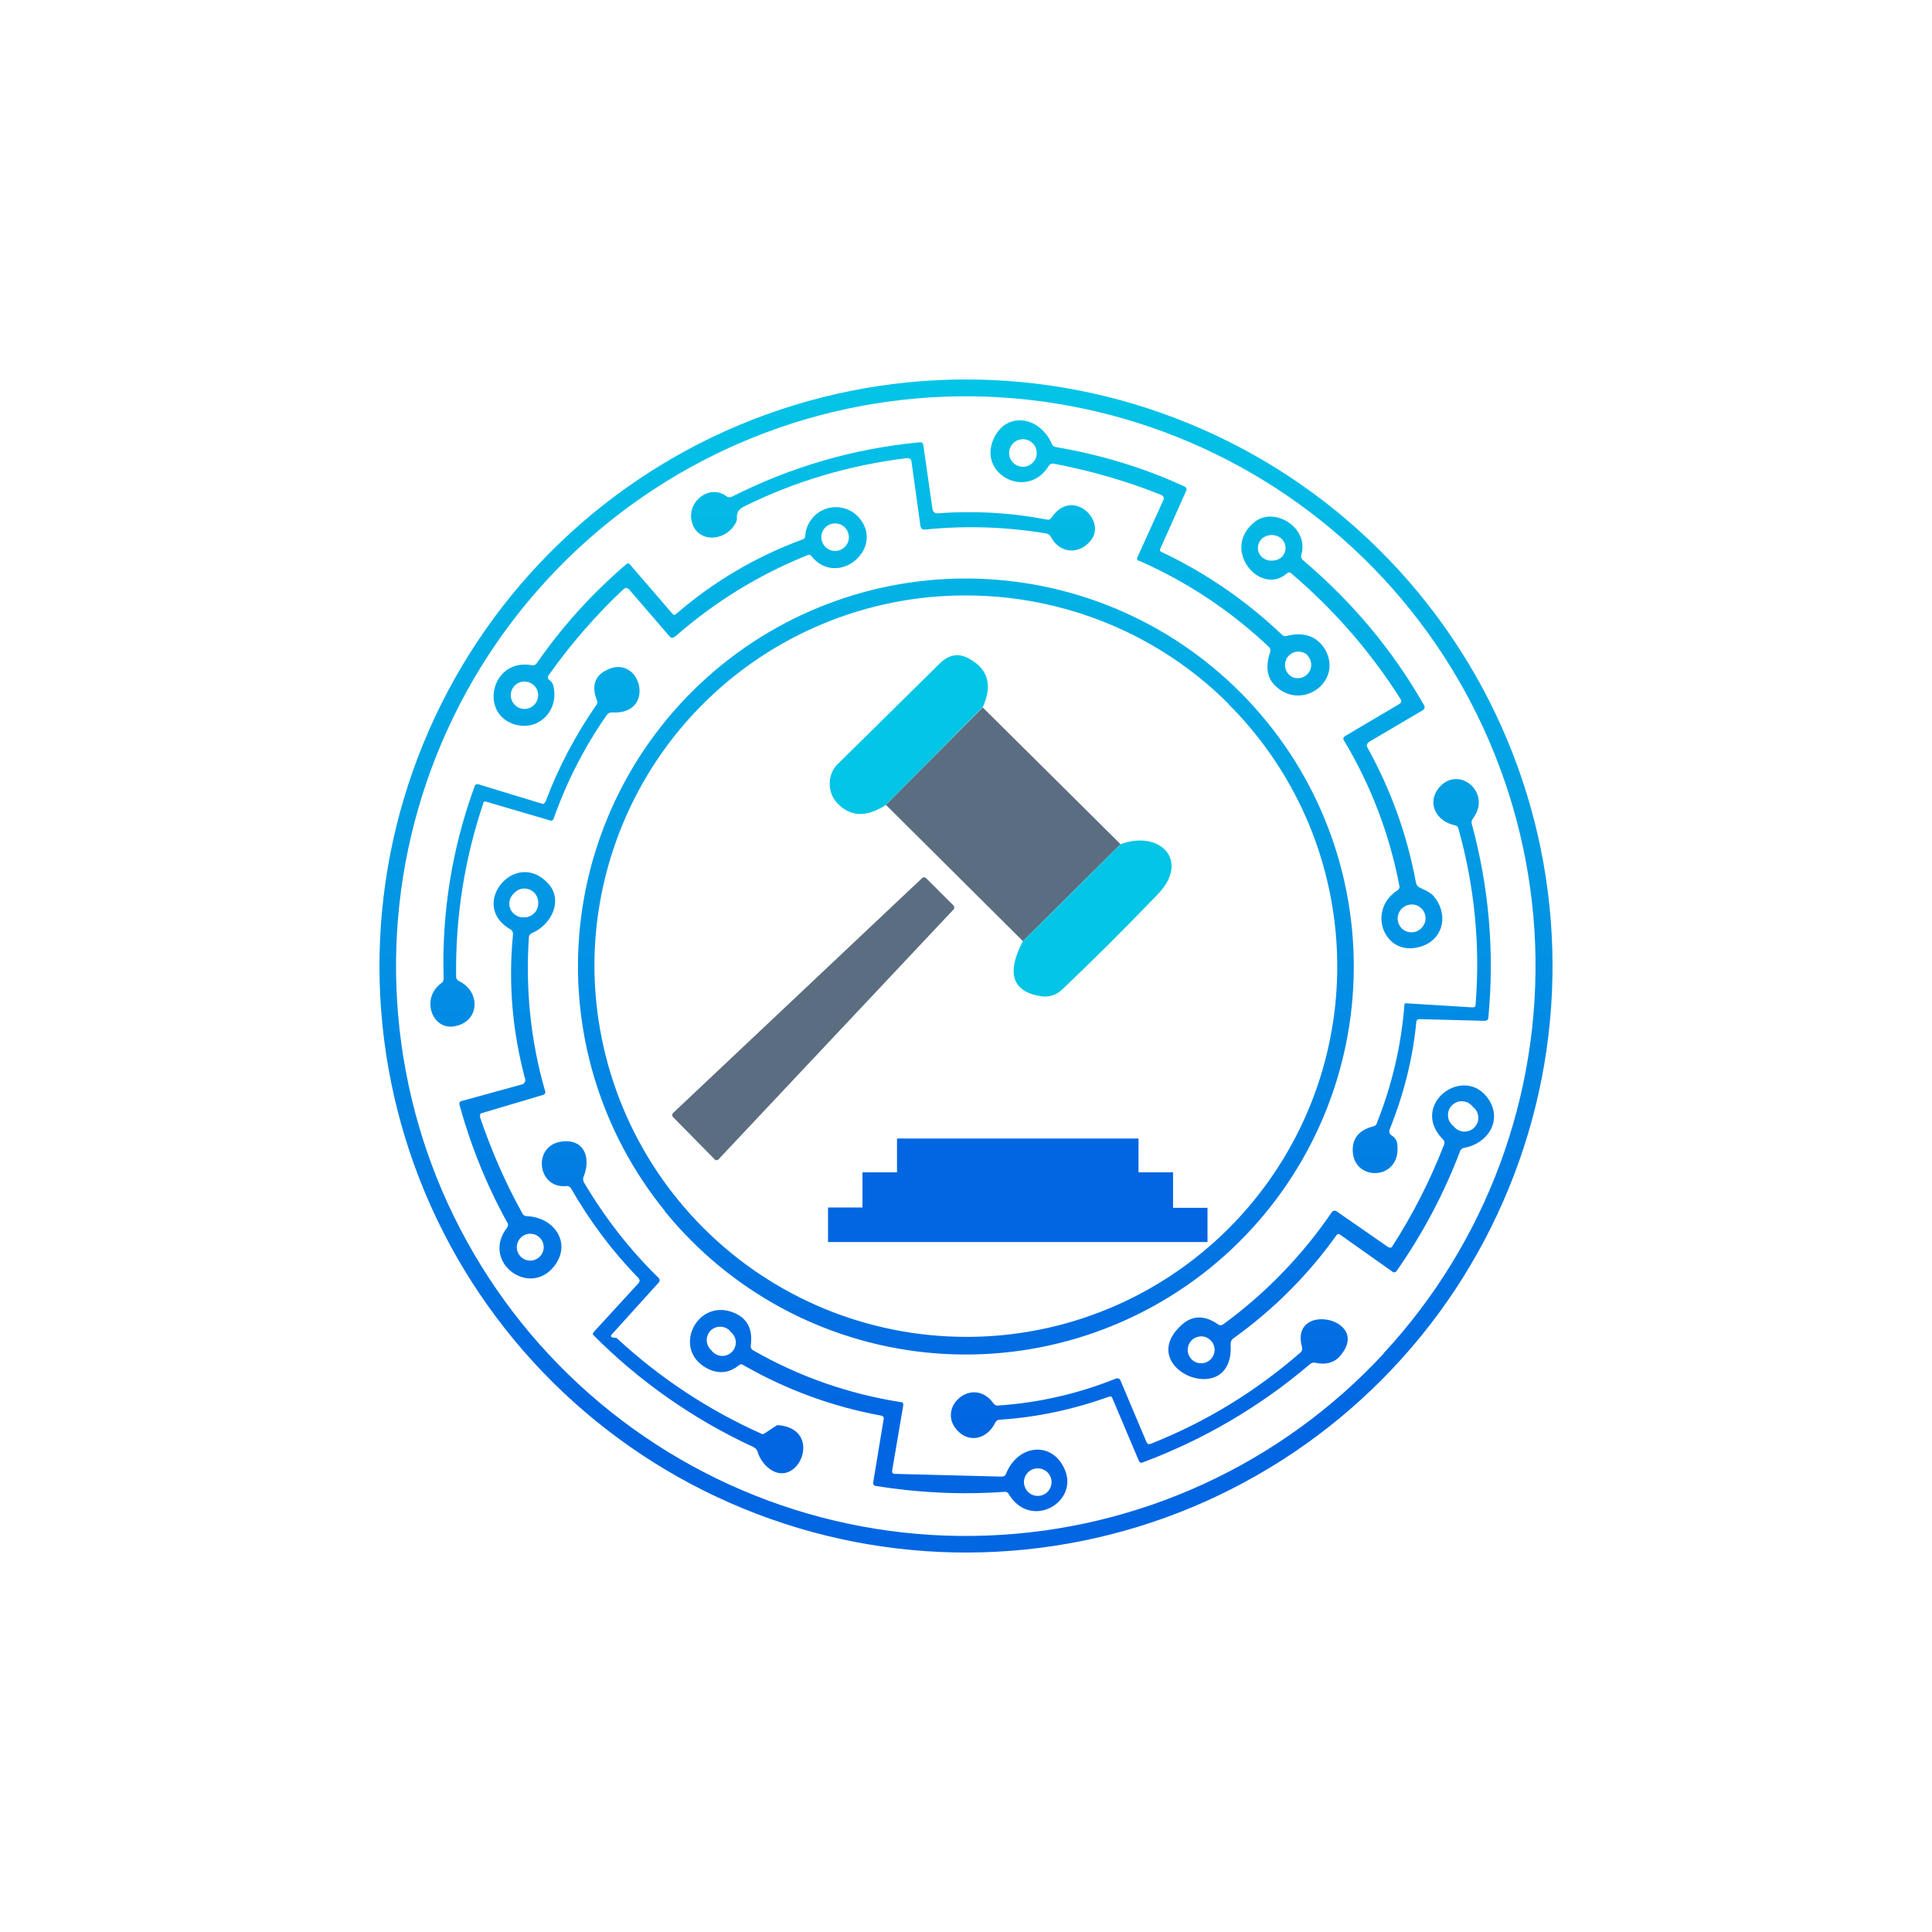 <svg width="24" height="24" viewBox="0 0 24 24" fill="none" xmlns="http://www.w3.org/2000/svg">
<path d="M12.206 8.786L11.006 9.999C10.761 10.157 10.56 10.149 10.397 9.973C10.277 9.844 10.277 9.626 10.397 9.501L11.683 8.233C11.799 8.126 11.919 8.109 12.052 8.19C12.279 8.319 12.33 8.52 12.206 8.79V8.786Z" fill="#03C5E6"/>
<path d="M12.206 8.786L13.92 10.487L12.707 11.691L11.006 9.999L12.206 8.79V8.786Z" fill="#5B6D81"/>
<path d="M12.707 11.691L13.92 10.487C14.409 10.307 14.79 10.689 14.379 11.113C13.929 11.58 13.534 11.97 13.196 12.291C13.162 12.324 13.122 12.349 13.077 12.364C13.033 12.379 12.985 12.383 12.939 12.377C12.574 12.322 12.497 12.09 12.707 11.691Z" fill="#03C5E6"/>
<path d="M8.357 13.83L11.456 10.907C11.462 10.901 11.47 10.898 11.479 10.898C11.488 10.898 11.496 10.901 11.503 10.907L11.846 11.25C11.852 11.256 11.855 11.265 11.855 11.274C11.855 11.282 11.852 11.291 11.846 11.297L8.927 14.4C8.922 14.406 8.915 14.411 8.907 14.412C8.899 14.414 8.891 14.412 8.884 14.409C8.881 14.406 8.878 14.403 8.876 14.4L8.361 13.877C8.356 13.872 8.353 13.866 8.351 13.859C8.35 13.852 8.35 13.845 8.353 13.839C8.353 13.839 8.353 13.83 8.361 13.83H8.357Z" fill="#5B6D81"/>
<path d="M9.236 18.741C11.024 19.475 13.03 19.467 14.812 18.722C15.695 18.352 16.496 17.813 17.17 17.134C17.845 16.455 18.378 15.65 18.741 14.764C19.105 13.879 19.29 12.931 19.286 11.974C19.283 11.017 19.091 10.07 18.722 9.188C18.352 8.305 17.813 7.504 17.134 6.83C16.455 6.155 15.65 5.622 14.764 5.259C12.976 4.525 10.97 4.533 9.188 5.278C7.405 6.024 5.992 7.448 5.259 9.236C4.525 11.024 4.533 13.03 5.278 14.812C6.024 16.595 7.448 18.008 9.236 18.741ZM17.19 16.813C16.558 17.495 15.798 18.046 14.954 18.434C14.109 18.822 13.196 19.04 12.268 19.075C11.339 19.111 10.412 18.963 9.54 18.64C8.669 18.317 7.869 17.826 7.187 17.194C6.505 16.563 5.955 15.803 5.566 14.958C5.178 14.114 4.96 13.201 4.925 12.272C4.889 11.343 5.037 10.416 5.36 9.545C5.683 8.673 6.174 7.873 6.806 7.191C8.081 5.814 9.851 5 11.727 4.928C13.602 4.857 15.429 5.533 16.806 6.808C18.183 8.083 18.997 9.853 19.07 11.729C19.141 13.604 18.465 15.432 17.19 16.809V16.813ZM15.921 7.881C15.48 7.461 14.973 7.113 14.421 6.853C14.409 6.844 14.404 6.831 14.413 6.819L14.734 6.099C14.747 6.073 14.739 6.056 14.713 6.043C14.203 5.807 13.671 5.649 13.119 5.554C13.107 5.553 13.097 5.549 13.088 5.542C13.079 5.535 13.072 5.526 13.067 5.516C12.913 5.16 12.48 5.104 12.334 5.473C12.163 5.906 12.771 6.21 13.029 5.786C13.035 5.776 13.044 5.768 13.054 5.763C13.065 5.759 13.077 5.757 13.089 5.76C13.547 5.846 13.989 5.974 14.421 6.146C14.456 6.163 14.464 6.184 14.451 6.214L14.13 6.921C14.126 6.928 14.124 6.936 14.125 6.944C14.125 6.951 14.129 6.959 14.134 6.964H14.147C14.752 7.23 15.291 7.59 15.767 8.04C15.78 8.057 15.784 8.074 15.78 8.096C15.716 8.28 15.737 8.43 15.857 8.533C16.187 8.829 16.689 8.456 16.457 8.061C16.354 7.903 16.2 7.847 15.986 7.899C15.96 7.907 15.939 7.899 15.921 7.881ZM12.81 5.49C12.83 5.505 12.846 5.524 12.858 5.545C12.869 5.567 12.876 5.591 12.878 5.615C12.88 5.64 12.876 5.664 12.868 5.687C12.859 5.71 12.846 5.731 12.828 5.748C12.811 5.766 12.79 5.779 12.767 5.788C12.744 5.796 12.72 5.8 12.695 5.798C12.671 5.796 12.647 5.789 12.625 5.778C12.604 5.766 12.585 5.75 12.57 5.73C12.545 5.697 12.533 5.656 12.536 5.615C12.539 5.574 12.557 5.535 12.586 5.506C12.615 5.477 12.654 5.459 12.695 5.456C12.736 5.453 12.777 5.465 12.81 5.49ZM16.243 8.143C16.269 8.171 16.285 8.207 16.288 8.245C16.292 8.283 16.282 8.321 16.26 8.352C16.238 8.384 16.207 8.407 16.17 8.418C16.133 8.429 16.094 8.427 16.059 8.413C16.037 8.403 16.017 8.388 16.002 8.369C15.986 8.351 15.975 8.329 15.969 8.306C15.962 8.283 15.961 8.259 15.965 8.235C15.969 8.211 15.978 8.188 15.991 8.168C16.005 8.148 16.022 8.132 16.043 8.119C16.063 8.106 16.086 8.098 16.11 8.096C16.134 8.093 16.158 8.095 16.181 8.103C16.204 8.11 16.225 8.122 16.243 8.139V8.143ZM11.649 6.377C12.101 6.342 12.557 6.368 13.003 6.454C13.029 6.459 13.046 6.454 13.063 6.429C13.32 6.051 13.749 6.463 13.552 6.711C13.414 6.891 13.166 6.883 13.054 6.669C13.048 6.657 13.04 6.647 13.029 6.64C13.019 6.633 13.007 6.628 12.994 6.626C12.493 6.544 11.992 6.527 11.486 6.579C11.456 6.579 11.443 6.566 11.434 6.536L11.323 5.734C11.319 5.704 11.302 5.691 11.267 5.691C10.56 5.777 9.887 5.974 9.253 6.287C9.21 6.309 9.18 6.33 9.167 6.36C9.156 6.381 9.152 6.405 9.154 6.429C9.156 6.454 9.15 6.479 9.137 6.501C9.004 6.741 8.64 6.746 8.589 6.459C8.546 6.219 8.82 6.013 9.021 6.163C9.043 6.18 9.064 6.18 9.09 6.171C9.827 5.799 10.607 5.571 11.43 5.494C11.451 5.494 11.464 5.503 11.469 5.524L11.584 6.326C11.593 6.364 11.614 6.377 11.649 6.377ZM8.383 7.911C8.876 7.479 9.424 7.14 10.033 6.896C10.05 6.887 10.067 6.891 10.08 6.909C10.402 7.307 10.989 6.823 10.68 6.441C10.632 6.382 10.567 6.338 10.493 6.316C10.42 6.294 10.341 6.295 10.268 6.318C10.195 6.341 10.131 6.385 10.084 6.446C10.036 6.506 10.008 6.579 10.003 6.656C10.003 6.681 9.986 6.699 9.964 6.703C9.386 6.917 8.863 7.226 8.396 7.629C8.379 7.641 8.366 7.641 8.353 7.624L7.821 7.007C7.817 7.002 7.811 6.999 7.804 6.999C7.8 6.998 7.796 6.999 7.793 7C7.789 7.002 7.786 7.004 7.783 7.007C7.36 7.367 6.985 7.781 6.669 8.237C6.662 8.248 6.653 8.257 6.641 8.261C6.629 8.266 6.616 8.266 6.604 8.263C6.116 8.177 5.953 8.837 6.369 8.991C6.677 9.103 6.951 8.833 6.874 8.52C6.869 8.497 6.857 8.476 6.84 8.46L6.823 8.447C6.801 8.43 6.801 8.404 6.819 8.383C7.091 7.999 7.401 7.643 7.744 7.32C7.77 7.299 7.787 7.299 7.813 7.32L8.319 7.907C8.34 7.929 8.361 7.929 8.383 7.907V7.911ZM10.534 6.613C10.544 6.639 10.547 6.666 10.544 6.694C10.541 6.721 10.531 6.747 10.515 6.77C10.5 6.792 10.479 6.811 10.454 6.824C10.43 6.837 10.403 6.844 10.376 6.844C10.344 6.845 10.313 6.836 10.287 6.82C10.259 6.804 10.237 6.781 10.223 6.754C10.208 6.726 10.201 6.695 10.203 6.663C10.204 6.632 10.215 6.602 10.232 6.576C10.25 6.55 10.275 6.53 10.303 6.517C10.332 6.504 10.363 6.499 10.395 6.503C10.426 6.507 10.455 6.519 10.48 6.538C10.505 6.558 10.523 6.583 10.534 6.613ZM6.673 8.571C6.683 8.597 6.687 8.626 6.684 8.654C6.682 8.681 6.672 8.708 6.656 8.731C6.641 8.755 6.619 8.774 6.595 8.787C6.57 8.8 6.542 8.807 6.514 8.807C6.481 8.807 6.448 8.796 6.42 8.778C6.393 8.759 6.371 8.732 6.358 8.701C6.345 8.67 6.342 8.636 6.348 8.603C6.355 8.57 6.371 8.54 6.394 8.516C6.414 8.496 6.439 8.482 6.466 8.473C6.492 8.465 6.521 8.464 6.548 8.47C6.576 8.475 6.602 8.487 6.623 8.505C6.645 8.523 6.662 8.546 6.673 8.571ZM15.986 7.123C15.656 7.414 15.154 6.819 15.591 6.48C15.836 6.291 16.264 6.557 16.166 6.891C16.157 6.917 16.166 6.939 16.183 6.956C16.791 7.47 17.297 8.07 17.692 8.764C17.697 8.773 17.698 8.784 17.696 8.794C17.693 8.805 17.687 8.814 17.679 8.82L17.01 9.214C16.98 9.236 16.971 9.257 16.989 9.291C17.279 9.812 17.481 10.377 17.589 10.963C17.591 10.975 17.596 10.987 17.603 10.998C17.611 11.008 17.62 11.017 17.631 11.023L17.683 11.049C17.73 11.07 17.773 11.091 17.811 11.134C18.004 11.366 17.927 11.687 17.631 11.764C17.194 11.884 16.976 11.31 17.357 11.062C17.368 11.056 17.376 11.047 17.381 11.036C17.386 11.025 17.386 11.013 17.383 11.002C17.262 10.366 17.03 9.756 16.697 9.201C16.68 9.18 16.684 9.159 16.714 9.141L17.387 8.743C17.409 8.726 17.413 8.709 17.4 8.687C17.029 8.1 16.57 7.573 16.041 7.123C16.024 7.106 16.007 7.106 15.986 7.123ZM15.969 6.806C15.969 6.784 15.964 6.762 15.955 6.742C15.946 6.722 15.933 6.705 15.917 6.69C15.884 6.661 15.841 6.646 15.797 6.647C15.753 6.646 15.711 6.662 15.677 6.69C15.661 6.705 15.649 6.723 15.64 6.743C15.631 6.763 15.626 6.784 15.626 6.806C15.626 6.828 15.63 6.849 15.639 6.869C15.648 6.889 15.661 6.907 15.677 6.921C15.694 6.936 15.714 6.948 15.735 6.955C15.756 6.963 15.779 6.966 15.802 6.964C15.845 6.965 15.888 6.95 15.921 6.921C15.937 6.906 15.948 6.888 15.957 6.868C15.965 6.848 15.969 6.827 15.969 6.806ZM17.709 11.404C17.708 11.371 17.698 11.338 17.679 11.31C17.66 11.283 17.634 11.261 17.602 11.248C17.571 11.235 17.537 11.232 17.504 11.239C17.471 11.245 17.441 11.261 17.417 11.284C17.4 11.3 17.386 11.319 17.377 11.34C17.367 11.361 17.362 11.384 17.362 11.408C17.362 11.431 17.366 11.454 17.375 11.475C17.384 11.497 17.397 11.516 17.413 11.533C17.43 11.549 17.45 11.562 17.471 11.57C17.493 11.578 17.516 11.582 17.539 11.582C17.562 11.581 17.585 11.575 17.606 11.566C17.627 11.556 17.646 11.542 17.662 11.524C17.692 11.492 17.709 11.449 17.709 11.404ZM8.259 15.047C9.065 16.039 10.232 16.67 11.504 16.801C12.775 16.932 14.047 16.552 15.039 15.746C16.03 14.939 16.661 13.772 16.792 12.5C16.923 11.229 16.544 9.957 15.737 8.966C15.338 8.475 14.846 8.067 14.29 7.766C13.733 7.465 13.123 7.277 12.493 7.212C11.222 7.08 9.951 7.459 8.959 8.265C7.968 9.071 7.337 10.238 7.205 11.509C7.074 12.78 7.453 14.051 8.259 15.043V15.047ZM15.261 8.747C15.906 9.391 16.346 10.212 16.523 11.106C16.701 12 16.61 12.927 16.261 13.768C15.911 14.61 15.32 15.329 14.561 15.835C13.803 16.34 12.912 16.609 12 16.607C10.778 16.606 9.606 16.121 8.741 15.257C7.875 14.393 7.388 13.222 7.384 12C7.384 11.395 7.504 10.795 7.736 10.236C7.968 9.676 8.308 9.168 8.737 8.741C9.166 8.313 9.675 7.974 10.235 7.744C10.795 7.513 11.395 7.395 12 7.397C13.222 7.397 14.4 7.881 15.261 8.743V8.747ZM18.33 12.484C18.39 11.739 18.317 11.006 18.116 10.29C18.113 10.28 18.108 10.271 18.1 10.264C18.093 10.257 18.083 10.253 18.073 10.252C17.841 10.204 17.717 9.973 17.88 9.78C18.124 9.501 18.54 9.849 18.296 10.17C18.289 10.179 18.284 10.19 18.282 10.201C18.279 10.212 18.28 10.223 18.283 10.234C18.497 11.023 18.566 11.824 18.489 12.639C18.489 12.669 18.471 12.681 18.437 12.681L17.636 12.66C17.61 12.66 17.593 12.673 17.593 12.703C17.55 13.157 17.434 13.603 17.263 14.031C17.258 14.043 17.257 14.056 17.26 14.069C17.263 14.081 17.27 14.092 17.28 14.1L17.31 14.121C17.331 14.139 17.344 14.16 17.353 14.186C17.439 14.666 16.813 14.696 16.804 14.293C16.8 14.139 16.886 14.036 17.057 13.993C17.079 13.989 17.1 13.976 17.104 13.95C17.293 13.477 17.409 12.979 17.447 12.472C17.452 12.466 17.458 12.463 17.464 12.463L18.291 12.514C18.317 12.514 18.33 12.506 18.33 12.484ZM15.317 16.629C15.814 16.274 16.249 15.84 16.603 15.343C16.616 15.326 16.633 15.326 16.65 15.339L17.297 15.797C17.301 15.8 17.305 15.803 17.31 15.804C17.315 15.805 17.32 15.806 17.325 15.805C17.33 15.804 17.334 15.802 17.338 15.799C17.343 15.796 17.346 15.793 17.349 15.789C17.672 15.328 17.937 14.828 18.137 14.302C18.141 14.29 18.148 14.28 18.157 14.273C18.166 14.265 18.177 14.26 18.189 14.259C18.476 14.207 18.664 13.929 18.497 13.663C18.197 13.204 17.499 13.719 17.923 14.152C17.944 14.169 17.949 14.19 17.94 14.216C17.767 14.663 17.549 15.091 17.289 15.493C17.284 15.496 17.279 15.497 17.274 15.498C17.269 15.499 17.264 15.498 17.259 15.497L17.246 15.493L16.603 15.047C16.581 15.034 16.56 15.039 16.543 15.06C16.176 15.598 15.719 16.069 15.193 16.453C15.171 16.466 15.15 16.466 15.133 16.453C14.957 16.329 14.794 16.337 14.653 16.483C14.109 17.023 15.339 17.516 15.287 16.697C15.287 16.667 15.296 16.646 15.317 16.629ZM18.296 13.749C18.315 13.763 18.332 13.782 18.343 13.804C18.355 13.825 18.362 13.849 18.364 13.874C18.366 13.898 18.362 13.923 18.354 13.946C18.345 13.969 18.331 13.99 18.314 14.007C18.297 14.024 18.276 14.038 18.253 14.046C18.23 14.055 18.205 14.059 18.181 14.057C18.156 14.055 18.132 14.048 18.111 14.036C18.089 14.024 18.07 14.008 18.056 13.989C18.036 13.974 18.02 13.955 18.008 13.934C17.996 13.912 17.989 13.888 17.988 13.864C17.986 13.839 17.989 13.815 17.998 13.791C18.007 13.768 18.02 13.748 18.037 13.73C18.055 13.713 18.076 13.699 18.099 13.691C18.122 13.682 18.146 13.679 18.171 13.681C18.195 13.682 18.219 13.689 18.241 13.701C18.262 13.713 18.281 13.729 18.296 13.749ZM15.03 16.642C15.047 16.657 15.062 16.675 15.072 16.696C15.082 16.716 15.087 16.739 15.088 16.762C15.089 16.785 15.085 16.808 15.077 16.829C15.068 16.851 15.056 16.87 15.039 16.886C15.023 16.903 15.004 16.915 14.982 16.924C14.961 16.932 14.938 16.936 14.915 16.935C14.892 16.934 14.869 16.929 14.848 16.919C14.828 16.909 14.809 16.895 14.794 16.877C14.767 16.845 14.752 16.804 14.754 16.762C14.756 16.72 14.773 16.68 14.803 16.65C14.833 16.62 14.873 16.603 14.915 16.601C14.957 16.599 14.998 16.614 15.03 16.642ZM7.616 16.616L7.659 16.62C8.193 17.116 8.805 17.52 9.471 17.816L9.497 17.807L9.639 17.713C9.649 17.706 9.661 17.703 9.673 17.704C10.252 17.76 9.896 18.549 9.531 18.223C9.475 18.172 9.433 18.107 9.411 18.034C9.407 18.021 9.4 18.008 9.39 17.998C9.381 17.988 9.369 17.98 9.356 17.974C8.614 17.631 7.939 17.158 7.363 16.577L7.371 16.552L7.929 15.943C7.95 15.921 7.95 15.9 7.929 15.874C7.603 15.54 7.329 15.171 7.097 14.769C7.092 14.757 7.082 14.747 7.071 14.741C7.059 14.734 7.046 14.732 7.033 14.734C6.66 14.769 6.604 14.186 7.024 14.177C7.281 14.173 7.333 14.413 7.251 14.614C7.239 14.64 7.243 14.657 7.251 14.683C7.509 15.12 7.817 15.519 8.181 15.874C8.189 15.882 8.194 15.893 8.194 15.904C8.194 15.915 8.189 15.926 8.181 15.934L7.603 16.573C7.581 16.594 7.586 16.611 7.616 16.616ZM12.446 18.343L11.117 18.309C11.091 18.309 11.079 18.296 11.083 18.266L11.22 17.46C11.224 17.434 11.216 17.417 11.186 17.417C10.542 17.316 9.921 17.099 9.356 16.774C9.346 16.769 9.337 16.761 9.332 16.751C9.327 16.741 9.325 16.73 9.326 16.719C9.356 16.496 9.274 16.359 9.081 16.294C8.636 16.149 8.34 16.791 8.807 17.01C8.94 17.07 9.064 17.053 9.18 16.959C9.197 16.946 9.214 16.942 9.236 16.959C9.767 17.263 10.337 17.473 10.941 17.584C10.972 17.589 10.984 17.606 10.976 17.636L10.847 18.416C10.843 18.437 10.851 18.45 10.877 18.459C11.409 18.544 11.94 18.57 12.48 18.532C12.502 18.532 12.523 18.54 12.531 18.561C12.806 19.012 13.406 18.66 13.226 18.253C13.072 17.897 12.643 17.94 12.497 18.309C12.489 18.33 12.472 18.343 12.446 18.343ZM9.073 16.543C9.092 16.557 9.108 16.576 9.12 16.597C9.131 16.618 9.138 16.642 9.14 16.666C9.141 16.69 9.138 16.714 9.129 16.736C9.121 16.759 9.107 16.779 9.09 16.796C9.073 16.813 9.052 16.826 9.03 16.834C9.007 16.842 8.983 16.846 8.959 16.843C8.935 16.841 8.911 16.834 8.89 16.822C8.869 16.81 8.851 16.794 8.837 16.774C8.82 16.759 8.806 16.741 8.796 16.72C8.786 16.699 8.78 16.677 8.779 16.654C8.778 16.631 8.782 16.608 8.791 16.587C8.799 16.565 8.812 16.546 8.828 16.529C8.844 16.513 8.864 16.5 8.885 16.492C8.907 16.484 8.929 16.48 8.952 16.481C8.975 16.482 8.998 16.487 9.019 16.497C9.039 16.507 9.058 16.521 9.073 16.539V16.543ZM12.994 18.274C13.014 18.289 13.03 18.308 13.042 18.329C13.054 18.351 13.061 18.375 13.062 18.399C13.064 18.424 13.061 18.448 13.052 18.471C13.043 18.494 13.03 18.515 13.013 18.533C12.995 18.55 12.974 18.564 12.951 18.572C12.928 18.581 12.904 18.584 12.879 18.582C12.855 18.581 12.831 18.574 12.809 18.562C12.788 18.55 12.769 18.534 12.754 18.514C12.73 18.481 12.717 18.441 12.72 18.399C12.723 18.358 12.741 18.319 12.77 18.29C12.799 18.261 12.838 18.243 12.879 18.241C12.921 18.238 12.961 18.25 12.994 18.274ZM13.779 17.349C13.341 17.507 12.887 17.606 12.42 17.636C12.394 17.636 12.377 17.649 12.364 17.67C12.27 17.872 12.039 17.94 11.884 17.76C11.636 17.477 12.086 17.087 12.339 17.43C12.351 17.451 12.373 17.464 12.399 17.46C12.904 17.426 13.393 17.314 13.86 17.126C13.89 17.117 13.912 17.126 13.92 17.151L14.242 17.914C14.254 17.94 14.271 17.944 14.293 17.936C14.979 17.666 15.6 17.284 16.157 16.8C16.166 16.792 16.172 16.782 16.175 16.77C16.178 16.759 16.178 16.747 16.174 16.736C16.016 16.162 17.032 16.372 16.659 16.83C16.586 16.924 16.479 16.959 16.341 16.929C16.329 16.926 16.317 16.926 16.305 16.929C16.293 16.932 16.282 16.938 16.273 16.946C15.657 17.471 14.953 17.884 14.194 18.167C14.173 18.176 14.156 18.167 14.147 18.146L13.817 17.366C13.813 17.349 13.8 17.344 13.779 17.349ZM6.004 9.977C5.769 10.676 5.657 11.392 5.666 12.133C5.666 12.159 5.679 12.176 5.704 12.189C5.97 12.317 5.961 12.681 5.661 12.746C5.37 12.814 5.22 12.403 5.481 12.214C5.491 12.208 5.499 12.2 5.504 12.19C5.509 12.181 5.512 12.17 5.511 12.159C5.486 11.34 5.614 10.543 5.893 9.776C5.901 9.746 5.923 9.733 5.953 9.746L6.724 9.981C6.75 9.994 6.767 9.981 6.78 9.951C6.939 9.527 7.149 9.133 7.406 8.76C7.423 8.743 7.423 8.717 7.414 8.696C7.35 8.533 7.384 8.409 7.513 8.336C7.954 8.079 8.173 8.889 7.599 8.85C7.573 8.85 7.556 8.859 7.539 8.88C7.262 9.277 7.04 9.709 6.879 10.166C6.87 10.191 6.857 10.2 6.831 10.191L6.043 9.96C6.021 9.951 6.009 9.96 6 9.977H6.004ZM5.961 13.873C6.103 14.289 6.274 14.687 6.489 15.073C6.497 15.094 6.519 15.107 6.544 15.107C6.9 15.124 7.11 15.459 6.874 15.742C6.561 16.114 5.974 15.669 6.3 15.249C6.313 15.227 6.317 15.206 6.3 15.184C6.046 14.724 5.848 14.235 5.709 13.727C5.7 13.701 5.709 13.684 5.739 13.676L6.489 13.47C6.501 13.466 6.51 13.457 6.519 13.444C6.522 13.438 6.524 13.431 6.525 13.423C6.526 13.416 6.525 13.409 6.523 13.402C6.364 12.81 6.313 12.21 6.373 11.601C6.373 11.58 6.364 11.559 6.343 11.546C5.811 11.246 6.403 10.53 6.81 10.976C6.999 11.181 6.853 11.49 6.604 11.593C6.595 11.597 6.587 11.603 6.581 11.612C6.574 11.62 6.571 11.63 6.57 11.64C6.527 12.291 6.591 12.926 6.771 13.552C6.78 13.577 6.771 13.594 6.741 13.603L5.991 13.826C5.966 13.83 5.957 13.847 5.966 13.869L5.961 13.873ZM6.686 11.216C6.687 11.18 6.678 11.145 6.658 11.116C6.639 11.086 6.611 11.063 6.578 11.05C6.545 11.037 6.509 11.034 6.475 11.042C6.44 11.05 6.409 11.069 6.386 11.096C6.358 11.12 6.339 11.152 6.331 11.187C6.323 11.222 6.326 11.259 6.341 11.293C6.355 11.326 6.38 11.354 6.411 11.372C6.442 11.391 6.478 11.399 6.514 11.396C6.537 11.396 6.56 11.391 6.581 11.382C6.602 11.373 6.621 11.36 6.637 11.344C6.653 11.328 6.666 11.308 6.674 11.287C6.682 11.266 6.686 11.243 6.686 11.22V11.216ZM6.754 15.493C6.754 15.449 6.737 15.406 6.705 15.375C6.674 15.343 6.631 15.326 6.587 15.326C6.543 15.326 6.5 15.343 6.469 15.375C6.438 15.406 6.42 15.449 6.42 15.493C6.42 15.537 6.438 15.58 6.469 15.611C6.5 15.642 6.543 15.66 6.587 15.66C6.631 15.66 6.674 15.642 6.705 15.611C6.737 15.58 6.754 15.537 6.754 15.493Z" fill="url(#paint0_linear_101_6560)"/>
<path d="M10.286 15.429H15V15.004H14.572V14.563H14.143V14.143H11.143V14.563H10.714V15H10.286V15.429Z" fill="#0266E2"/>
<defs>
<linearGradient id="paint0_linear_101_6560" x1="12" y1="4.714" x2="12" y2="19.286" gradientUnits="userSpaceOnUse">
<stop stop-color="#03C5E6"/>
<stop offset="0.89" stop-color="#0266E2"/>
</linearGradient>
</defs>
</svg>
